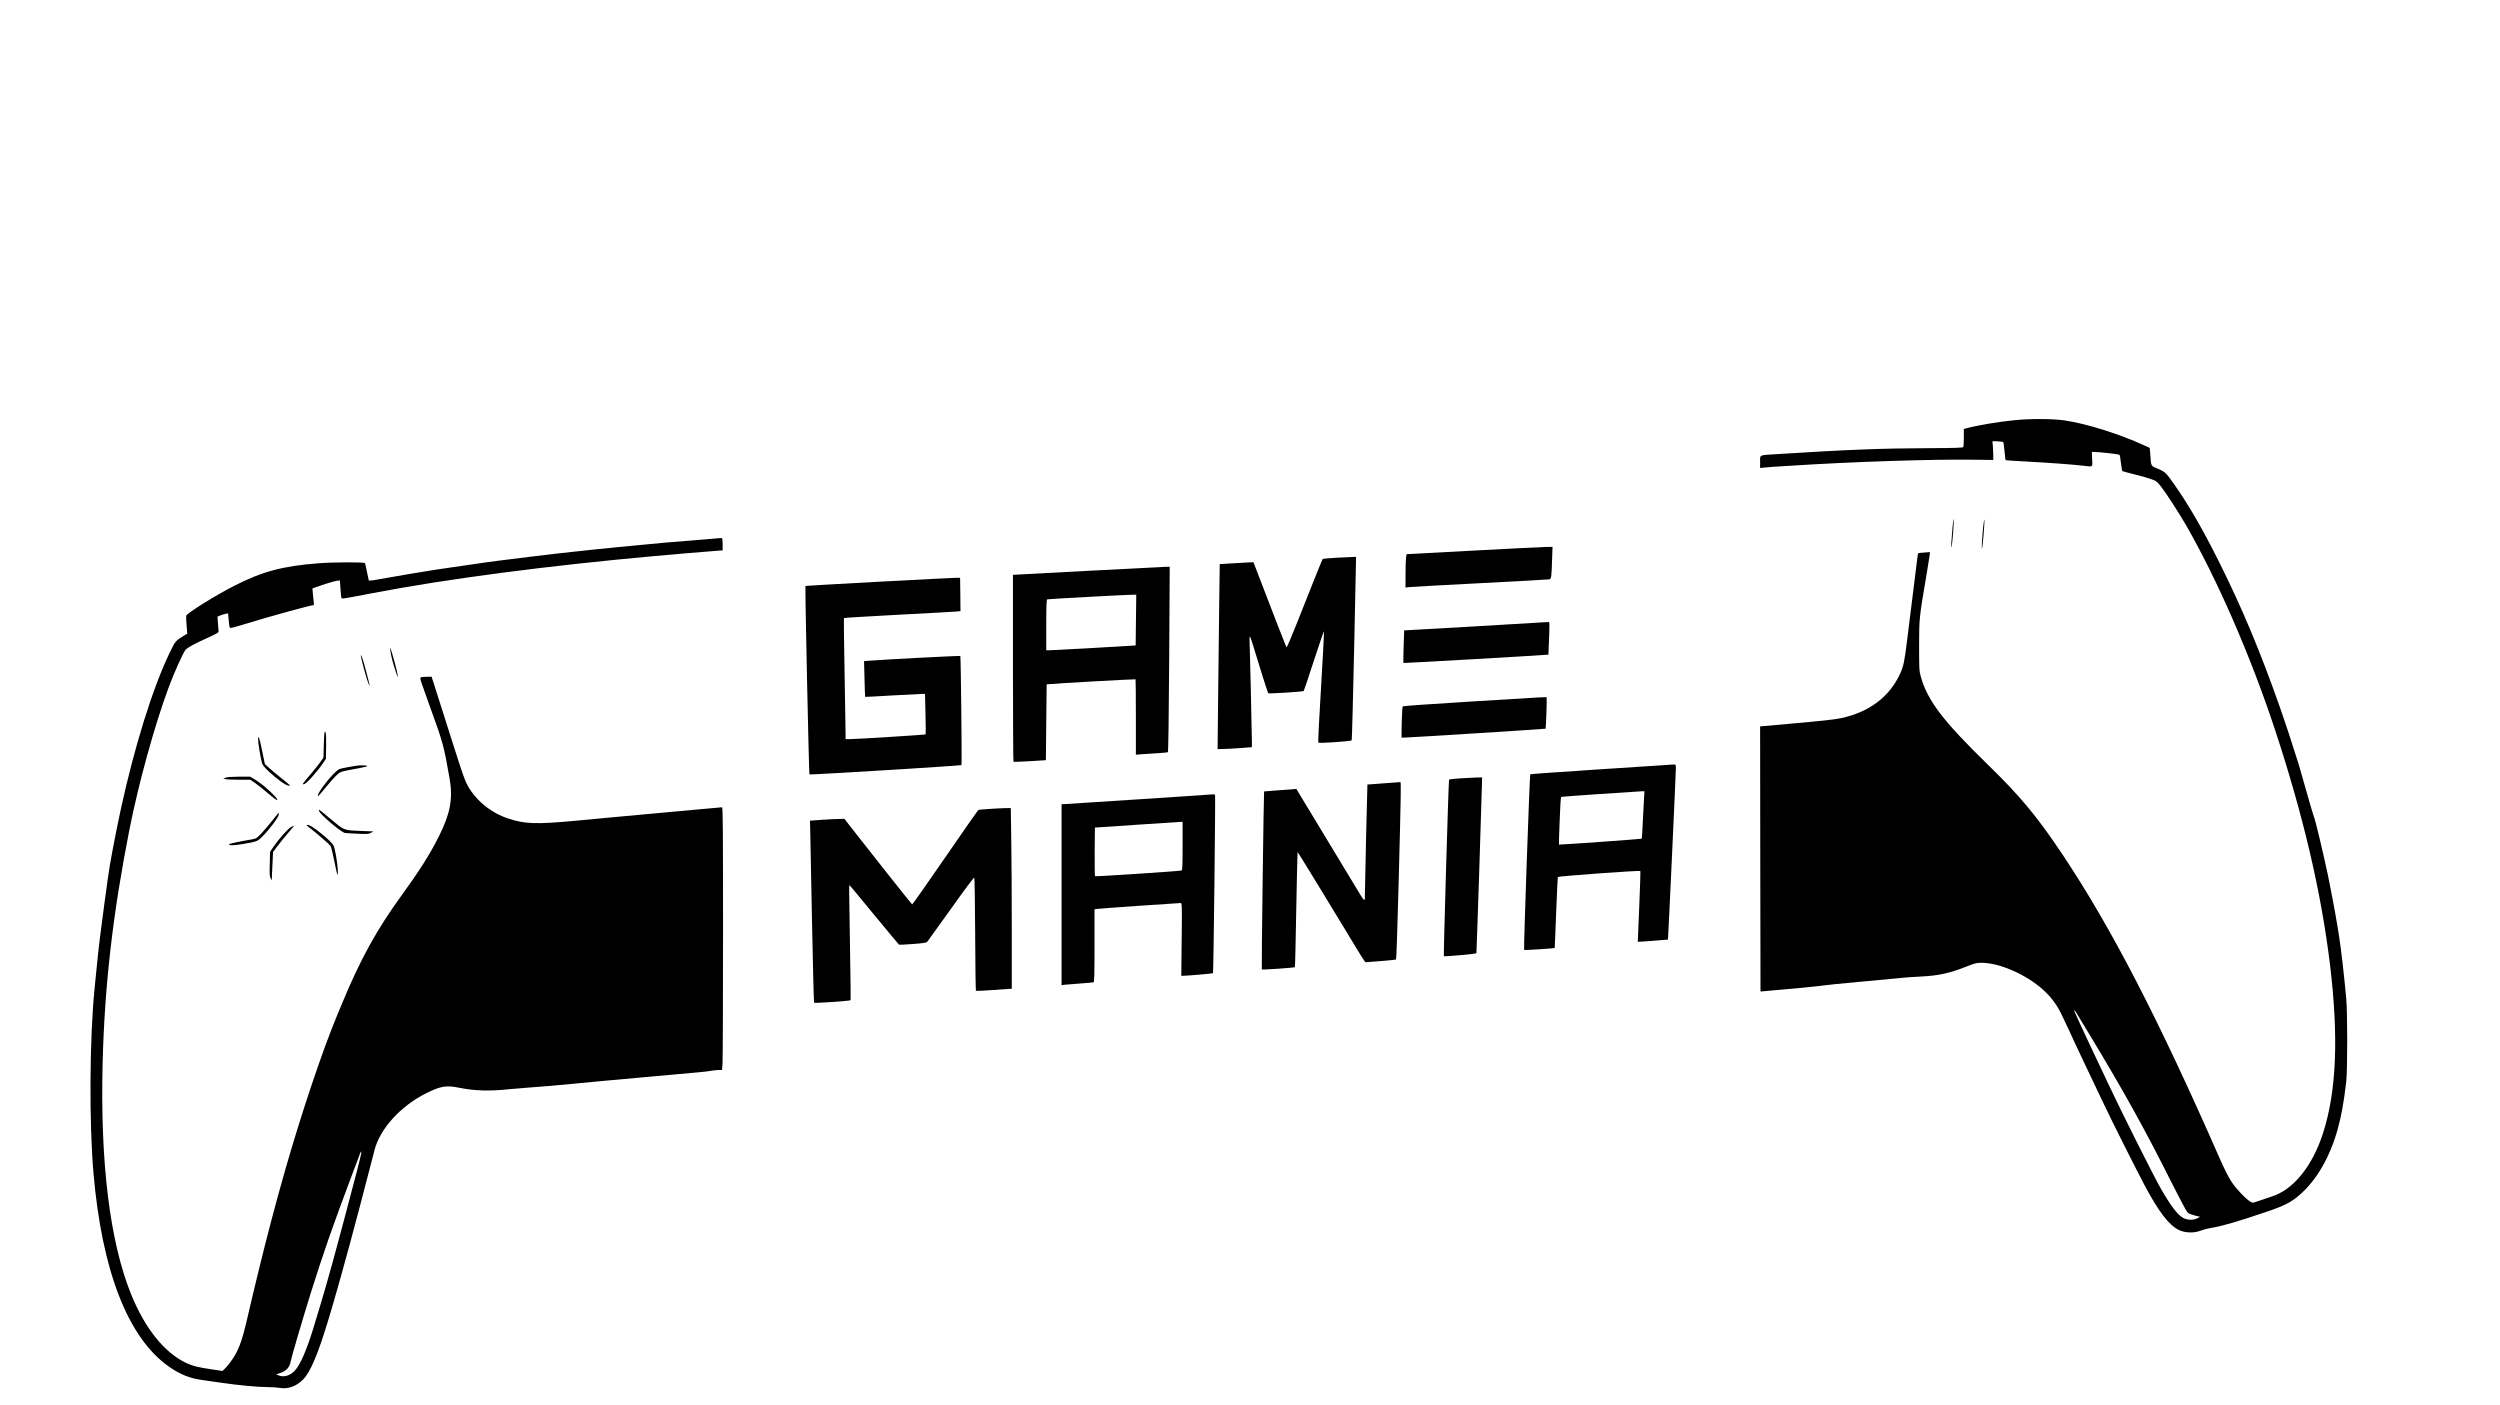 <?xml version="1.0" standalone="no"?>
<!DOCTYPE svg PUBLIC "-//W3C//DTD SVG 20010904//EN"
 "http://www.w3.org/TR/2001/REC-SVG-20010904/DTD/svg10.dtd">
<svg version="1.0" xmlns="http://www.w3.org/2000/svg"
 width="3264pt" height="1835pt" viewBox="0 0 3264 1835"
 preserveAspectRatio="xMidYMid meet">

<g transform="translate(0,1835) scale(0.1,-0.1)"
fill="#000000" stroke="none">
<path d="M26300 12864 c-204 -20 -479 -66 -620 -104 l-40 -11 0 -112 c0 -62
-4 -117 -8 -124 -6 -9 -110 -13 -422 -14 -636 -2 -1080 -19 -2025 -79 -224
-14 -205 -5 -205 -100 l0 -80 38 4 c20 3 78 8 127 11 50 3 158 10 240 15 791
51 1837 86 2395 78 l245 -3 -2 100 c-2 55 -5 111 -8 124 -6 23 -5 23 64 19 38
-2 72 -6 76 -9 3 -3 10 -57 16 -120 6 -63 13 -116 14 -117 2 -2 124 -10 272
-18 273 -14 604 -38 748 -55 126 -14 115 -23 110 86 l-4 95 32 0 c66 -1 321
-30 329 -38 5 -5 14 -53 19 -108 6 -54 15 -101 20 -105 6 -3 79 -23 162 -44
84 -20 183 -49 220 -63 63 -23 72 -30 127 -102 69 -90 230 -340 317 -490 409
-709 851 -1724 1163 -2670 371 -1124 605 -2126 720 -3070 115 -951 85 -1665
-92 -2209 -140 -432 -390 -738 -673 -824 -27 -8 -94 -31 -147 -50 -96 -34 -97
-34 -127 -16 -64 39 -184 166 -246 259 -39 59 -95 170 -150 295 -805 1835
-1420 3024 -2058 3980 -331 496 -550 759 -975 1173 -581 566 -787 835 -874
1148 -21 74 -22 99 -22 404 0 357 1 368 98 935 18 110 36 220 39 243 l5 44
-75 -6 c-41 -2 -77 -7 -79 -9 -3 -2 -9 -40 -14 -83 -5 -44 -30 -243 -55 -444
-25 -201 -59 -475 -76 -610 -33 -269 -46 -334 -86 -424 -137 -309 -405 -513
-776 -592 -90 -19 -248 -36 -690 -75 l-367 -33 2 -1731 3 -1730 35 3 c216 17
781 71 788 76 5 3 234 26 508 51 275 25 515 47 534 50 19 3 118 10 220 15 245
12 384 43 617 136 94 37 121 44 181 44 236 0 580 -150 804 -350 108 -97 184
-199 248 -335 83 -173 150 -317 150 -320 0 -2 30 -65 66 -141 36 -77 79 -166
94 -199 15 -33 60 -127 100 -210 39 -82 101 -213 138 -290 111 -235 435 -879
537 -1070 178 -333 310 -506 436 -571 80 -41 200 -46 289 -12 36 14 101 31
144 38 137 21 338 80 733 214 225 77 311 122 426 224 215 190 385 484 486 844
50 180 79 337 113 623 17 147 18 897 0 1090 -25 279 -68 657 -92 803 -5 34
-15 90 -20 125 -28 175 -86 486 -126 677 -64 302 -169 742 -186 774 -5 10 -47
152 -93 315 -46 163 -94 332 -108 376 -118 373 -161 504 -242 735 -258 732
-491 1289 -796 1900 -215 429 -393 737 -585 1010 -103 148 -119 162 -211 200
-93 38 -88 30 -98 174 l-8 98 -76 35 c-323 148 -749 282 -1035 324 -156 23
-445 24 -656 3z m808 -7736 c11 -18 90 -149 176 -291 437 -721 739 -1266 1086
-1962 104 -206 180 -348 195 -359 13 -11 55 -27 92 -36 l68 -17 -35 -18 c-54
-29 -135 -26 -192 7 -72 43 -161 161 -288 383 -90 157 -500 973 -675 1345 -82
173 -177 376 -213 450 -99 209 -242 518 -242 524 0 13 10 4 28 -26z"/>
<path d="M25492 11465 c-17 -191 -22 -284 -12 -254 10 35 33 327 28 359 -2 14
-9 -33 -16 -105z"/>
<path d="M25892 11468 c-15 -143 -24 -325 -13 -273 11 51 35 364 29 371 -3 2
-10 -42 -16 -98z"/>
<path d="M9335 11319 c-44 -4 -172 -15 -285 -24 -253 -19 -459 -37 -740 -65
-52 -5 -169 -17 -260 -25 -91 -8 -203 -20 -250 -25 -47 -5 -173 -19 -280 -30
-180 -19 -320 -35 -525 -60 -168 -21 -413 -51 -482 -60 -40 -6 -106 -14 -145
-19 -83 -11 -509 -73 -668 -97 -138 -21 -591 -97 -753 -127 -89 -17 -130 -21
-133 -13 -2 6 -13 58 -24 115 -11 58 -23 107 -25 109 -14 14 -410 13 -605 -2
-471 -36 -738 -108 -1107 -297 -244 -125 -607 -351 -621 -387 -3 -8 -1 -64 4
-125 l9 -110 -25 -15 c-130 -78 -129 -77 -206 -237 -221 -459 -460 -1226 -638
-2047 -67 -309 -147 -731 -166 -883 -7 -49 -27 -200 -46 -335 -47 -343 -80
-610 -103 -855 -12 -115 -23 -232 -26 -260 -65 -651 -72 -1737 -15 -2405 110
-1281 449 -2154 982 -2530 148 -105 279 -157 448 -179 41 -5 152 -21 245 -35
220 -32 472 -56 601 -56 55 0 125 -5 155 -10 106 -20 219 20 306 109 98 100
195 332 332 786 16 55 44 147 61 205 31 102 165 583 214 765 72 268 118 440
140 525 13 52 41 158 61 235 20 77 52 201 72 275 19 74 43 167 53 206 73 280
342 575 675 741 180 90 261 105 410 75 224 -45 408 -51 680 -22 50 5 158 14
240 20 149 10 404 32 585 50 224 22 459 44 875 81 61 5 155 14 210 19 55 5
174 16 265 24 91 8 221 20 289 26 68 6 146 15 174 21 27 5 69 9 92 9 l42 0 6
83 c4 45 7 817 7 1715 0 1333 -2 1632 -13 1632 -7 0 -134 -11 -283 -25 -372
-35 -1017 -94 -1144 -105 -58 -5 -278 -26 -490 -46 -508 -47 -655 -43 -870 28
-226 73 -424 233 -534 431 -35 62 -67 154 -170 477 -107 338 -275 865 -288
905 l-13 40 -61 -1 c-95 -1 -96 -2 -74 -71 10 -32 61 -175 113 -318 170 -467
182 -510 257 -940 46 -261 10 -455 -140 -755 -113 -227 -261 -461 -494 -780
-313 -431 -534 -830 -763 -1385 -29 -71 -58 -139 -63 -150 -12 -24 -129 -325
-160 -410 -133 -367 -246 -705 -370 -1105 -222 -717 -433 -1515 -665 -2520
-46 -197 -86 -314 -142 -414 -39 -69 -98 -148 -140 -188 l-28 -27 -135 20
c-190 28 -254 44 -339 84 -286 136 -538 451 -719 896 -278 688 -405 1719 -372
3024 26 1013 133 1943 349 3040 119 602 326 1356 511 1855 75 203 199 477 227
502 35 31 130 82 278 148 97 43 150 72 149 82 -1 7 -4 55 -8 106 l-7 91 36 15
c19 8 51 18 69 22 l34 6 7 -79 c11 -109 10 -108 28 -111 9 -2 109 26 224 62
257 80 823 236 858 236 4 0 4 17 1 38 -3 20 -8 69 -11 108 l-6 71 43 16 c95
35 235 78 275 84 l41 5 7 -110 c4 -60 10 -115 14 -120 7 -12 14 -11 416 66
953 183 2264 355 3670 482 350 31 457 41 680 58 l210 17 0 79 c0 45 -4 80 -10
81 -5 1 -46 -1 -90 -6z m-4650 -8162 c-21 -78 -52 -198 -70 -267 -18 -69 -54
-206 -80 -305 -26 -99 -62 -234 -80 -300 -18 -66 -49 -181 -69 -255 -20 -74
-41 -151 -46 -170 -13 -45 -69 -246 -80 -285 -21 -76 -118 -402 -173 -580 -85
-274 -166 -461 -235 -537 -63 -70 -147 -94 -217 -64 l-30 13 40 12 c92 30 135
74 150 156 10 55 159 562 266 905 55 179 191 589 236 715 89 251 170 473 278
760 65 171 122 323 128 340 6 16 12 24 15 17 2 -7 -13 -76 -33 -155z"/>
<path d="M19230 11161 l-865 -46 -7 -40 c-4 -22 -7 -120 -7 -218 l-1 -178 48
6 c26 3 443 26 927 51 484 25 890 47 902 50 27 5 30 26 37 257 l6 167 -88 -1
c-48 -1 -476 -22 -952 -48z"/>
<path d="M17445 11068 c-93 -5 -173 -13 -176 -16 -4 -4 -52 -122 -108 -262
-56 -140 -159 -401 -230 -579 -70 -178 -131 -319 -135 -313 -6 10 -191 484
-342 880 l-89 232 -120 -6 c-66 -4 -165 -9 -220 -13 l-100 -6 -6 -445 c-4
-245 -10 -788 -14 -1207 l-8 -763 69 1 c38 0 139 6 224 12 l155 12 0 60 c-1
141 -26 1237 -30 1308 -2 42 -1 77 3 77 4 0 23 -51 41 -112 74 -248 193 -623
199 -629 9 -8 455 20 463 29 4 4 64 182 133 396 70 213 129 386 131 384 2 -2
-2 -116 -10 -253 -18 -296 -40 -688 -56 -983 -7 -117 -9 -215 -6 -218 10 -11
427 18 435 30 3 6 18 548 32 1204 l25 1192 -45 -2 c-25 0 -121 -5 -215 -10z"/>
<path d="M14180 10896 l-955 -51 0 -1217 c1 -669 3 -1220 7 -1223 3 -3 99 0
214 7 l209 13 5 495 5 495 35 3 c92 10 1122 67 1126 63 2 -2 4 -225 4 -494 l0
-490 78 6 c42 4 134 9 204 13 69 4 131 10 136 13 6 4 12 468 17 1214 l7 1207
-68 -1 c-38 -1 -499 -25 -1024 -53z m651 -641 c-1 -181 -4 -331 -4 -332 -3 -2
-1079 -63 -1124 -63 l-43 0 0 330 c0 256 3 332 13 335 15 5 1092 63 1132 61
l30 -1 -4 -330z"/>
<path d="M11493 10756 c-535 -29 -975 -54 -977 -57 -7 -7 45 -2453 52 -2460 7
-7 1979 114 1985 122 7 7 -8 1417 -15 1424 -5 6 -991 -45 -1185 -61 l-72 -6 6
-231 c3 -128 7 -233 8 -235 1 -2 158 6 348 18 190 11 365 20 389 20 l45 0 6
-262 c4 -144 4 -264 2 -266 -5 -6 -893 -61 -982 -62 l-63 0 -1 123 c0 67 -6
421 -13 787 -7 366 -10 668 -7 671 3 3 323 22 711 43 388 20 729 39 758 42
l52 5 -2 217 -3 217 -35 2 c-19 0 -473 -22 -1007 -51z"/>
<path d="M19290 10174 c-498 -29 -917 -53 -931 -53 l-26 -1 -7 -211 c-4 -116
-5 -213 -3 -215 4 -4 1889 105 1893 109 1 1 5 98 9 215 7 204 7 212 -11 211
-11 -1 -426 -25 -924 -55z"/>
<path d="M5096 9856 c7 -61 36 -173 74 -284 41 -123 29 -40 -21 144 -47 171
-62 211 -53 140z"/>
<path d="M4711 9790 c-1 -26 79 -321 99 -364 16 -35 18 -37 13 -11 -3 17 -23
97 -45 179 -38 146 -66 226 -67 196z"/>
<path d="M19225 9192 c-495 -30 -904 -59 -910 -64 -6 -5 -11 -93 -14 -208 l-3
-200 38 0 c57 0 1838 112 1843 116 5 5 19 398 14 407 -5 9 73 13 -968 -51z"/>
<path d="M4236 8780 c-3 -14 -7 -92 -9 -173 l-4 -148 -36 -52 c-20 -29 -76
-99 -124 -156 -123 -146 -122 -144 -93 -139 28 4 165 154 238 262 l47 68 3
164 c2 95 -1 171 -7 181 -8 16 -10 15 -15 -7z"/>
<path d="M3370 8693 c0 -44 31 -232 49 -300 9 -32 29 -58 89 -114 104 -98 214
-178 254 -185 41 -8 39 -6 -98 104 -56 44 -125 102 -154 129 l-52 48 -35 170
c-35 173 -53 223 -53 148z"/>
<path d="M20905 8307 c-506 -33 -923 -63 -926 -66 -8 -8 -88 -2284 -80 -2293
5 -6 392 19 399 26 1 2 10 209 19 460 10 251 20 461 23 466 7 11 1066 88 1076
78 3 -4 -3 -213 -14 -465 -11 -252 -20 -458 -19 -459 2 -3 391 27 394 29 3 3
103 2168 103 2230 0 56 -1 57 -27 56 -16 -1 -442 -29 -948 -62z m560 -369 c-3
-46 -10 -184 -16 -308 -5 -123 -12 -227 -15 -230 -5 -5 -1076 -81 -1080 -77
-2 1 2 141 9 311 7 199 14 309 21 312 10 4 967 70 1049 73 l37 1 -5 -82z"/>
<path d="M4635 8350 c-22 -4 -70 -12 -107 -19 -37 -6 -79 -16 -94 -21 -71 -27
-310 -328 -282 -355 2 -3 43 44 91 103 47 59 111 131 140 160 60 59 44 54 306
103 82 15 117 25 105 30 -24 9 -106 9 -159 -1z"/>
<path d="M2945 8196 l-30 -12 34 -7 c18 -4 98 -7 176 -7 l142 0 59 -40 c32
-21 111 -84 176 -140 82 -70 118 -95 118 -82 0 32 -189 203 -295 267 l-59 35
-145 0 c-95 -1 -156 -5 -176 -14z"/>
<path d="M19065 8188 c-77 -5 -143 -13 -146 -16 -7 -7 -74 -2300 -68 -2306 10
-7 423 30 425 39 3 9 74 2188 74 2264 l0 31 -72 -1 c-40 -1 -136 -6 -213 -11z"/>
<path d="M18065 8123 c-115 -8 -211 -15 -212 -16 -2 -3 -33 -1348 -33 -1442 0
-98 3 -101 -121 105 -170 282 -670 1110 -745 1232 l-29 48 -50 -5 c-27 -3
-122 -10 -210 -15 -87 -6 -160 -12 -161 -13 -5 -6 -35 -2319 -30 -2324 6 -7
425 22 432 30 3 2 11 341 18 751 8 411 15 749 17 751 2 2 123 -193 269 -433
146 -240 302 -497 348 -572 45 -74 117 -192 158 -261 42 -69 84 -136 94 -149
l17 -23 196 15 c108 8 200 18 204 22 5 4 20 476 35 1049 30 1153 31 1268 21
1266 -5 -1 -102 -8 -218 -16z"/>
<path d="M14865 7914 c-522 -34 -962 -63 -977 -63 l-28 -1 0 -1181 0 -1181 48
6 c26 3 117 10 202 16 85 6 161 13 168 15 9 3 12 108 12 479 l0 475 43 5 c43
6 1047 76 1081 76 18 0 19 -14 14 -475 l-5 -475 26 0 c56 1 384 29 388 34 7 6
33 2318 27 2328 -3 5 -15 7 -27 7 -12 -1 -449 -30 -972 -65z m575 -609 c0
-244 -3 -317 -12 -320 -24 -9 -1123 -81 -1131 -75 -4 3 -6 148 -5 321 l3 314
530 36 c292 20 549 37 573 38 l42 1 0 -315z"/>
<path d="M12910 7788 c-69 -5 -130 -10 -135 -12 -6 -2 -201 -281 -434 -620
-233 -339 -427 -615 -432 -614 -7 3 -576 720 -794 1001 l-90 116 -65 -1 c-36
0 -137 -5 -225 -11 l-160 -12 3 -100 c1 -55 12 -588 23 -1185 12 -597 24
-1088 28 -1092 7 -8 466 24 476 33 3 4 -1 341 -8 750 -7 409 -12 746 -9 749 4
6 -23 39 345 -408 164 -199 301 -363 305 -366 4 -2 85 2 180 9 121 9 178 17
186 26 7 8 147 202 311 432 163 230 301 415 305 410 5 -4 10 -337 12 -740 2
-402 6 -735 10 -738 4 -4 101 0 216 9 116 9 219 16 231 16 l21 0 0 783 c0 430
-3 961 -7 1180 l-6 397 -81 -1 c-45 -1 -137 -6 -206 -11z"/>
<path d="M4167 7760 c11 -43 284 -274 336 -285 12 -2 86 -7 163 -10 126 -6
145 -5 175 11 l34 19 -179 7 c-213 9 -198 3 -394 167 -72 61 -134 111 -136
111 -2 0 -2 -9 1 -20z"/>
<path d="M3560 7643 c-41 -53 -105 -128 -142 -168 -65 -70 -71 -73 -130 -84
-164 -28 -298 -57 -298 -63 0 -19 61 -18 178 2 192 33 193 33 262 103 88 88
210 252 210 282 0 14 -1 25 -2 25 -2 -1 -37 -44 -78 -97z"/>
<path d="M4030 7552 c100 -77 273 -227 285 -246 8 -11 30 -99 49 -195 19 -95
37 -175 39 -178 27 -26 -18 318 -49 378 -32 63 -288 269 -333 269 -26 0 -26 0
9 -28z"/>
<path d="M3800 7552 c-39 -19 -156 -151 -228 -255 l-46 -68 -4 -158 c-4 -130
-2 -163 11 -187 l16 -29 1 60 c1 33 5 117 9 186 l6 126 60 79 c32 43 88 113
124 154 95 111 94 110 90 110 -2 0 -20 -8 -39 -18z"/>
</g>
</svg>
